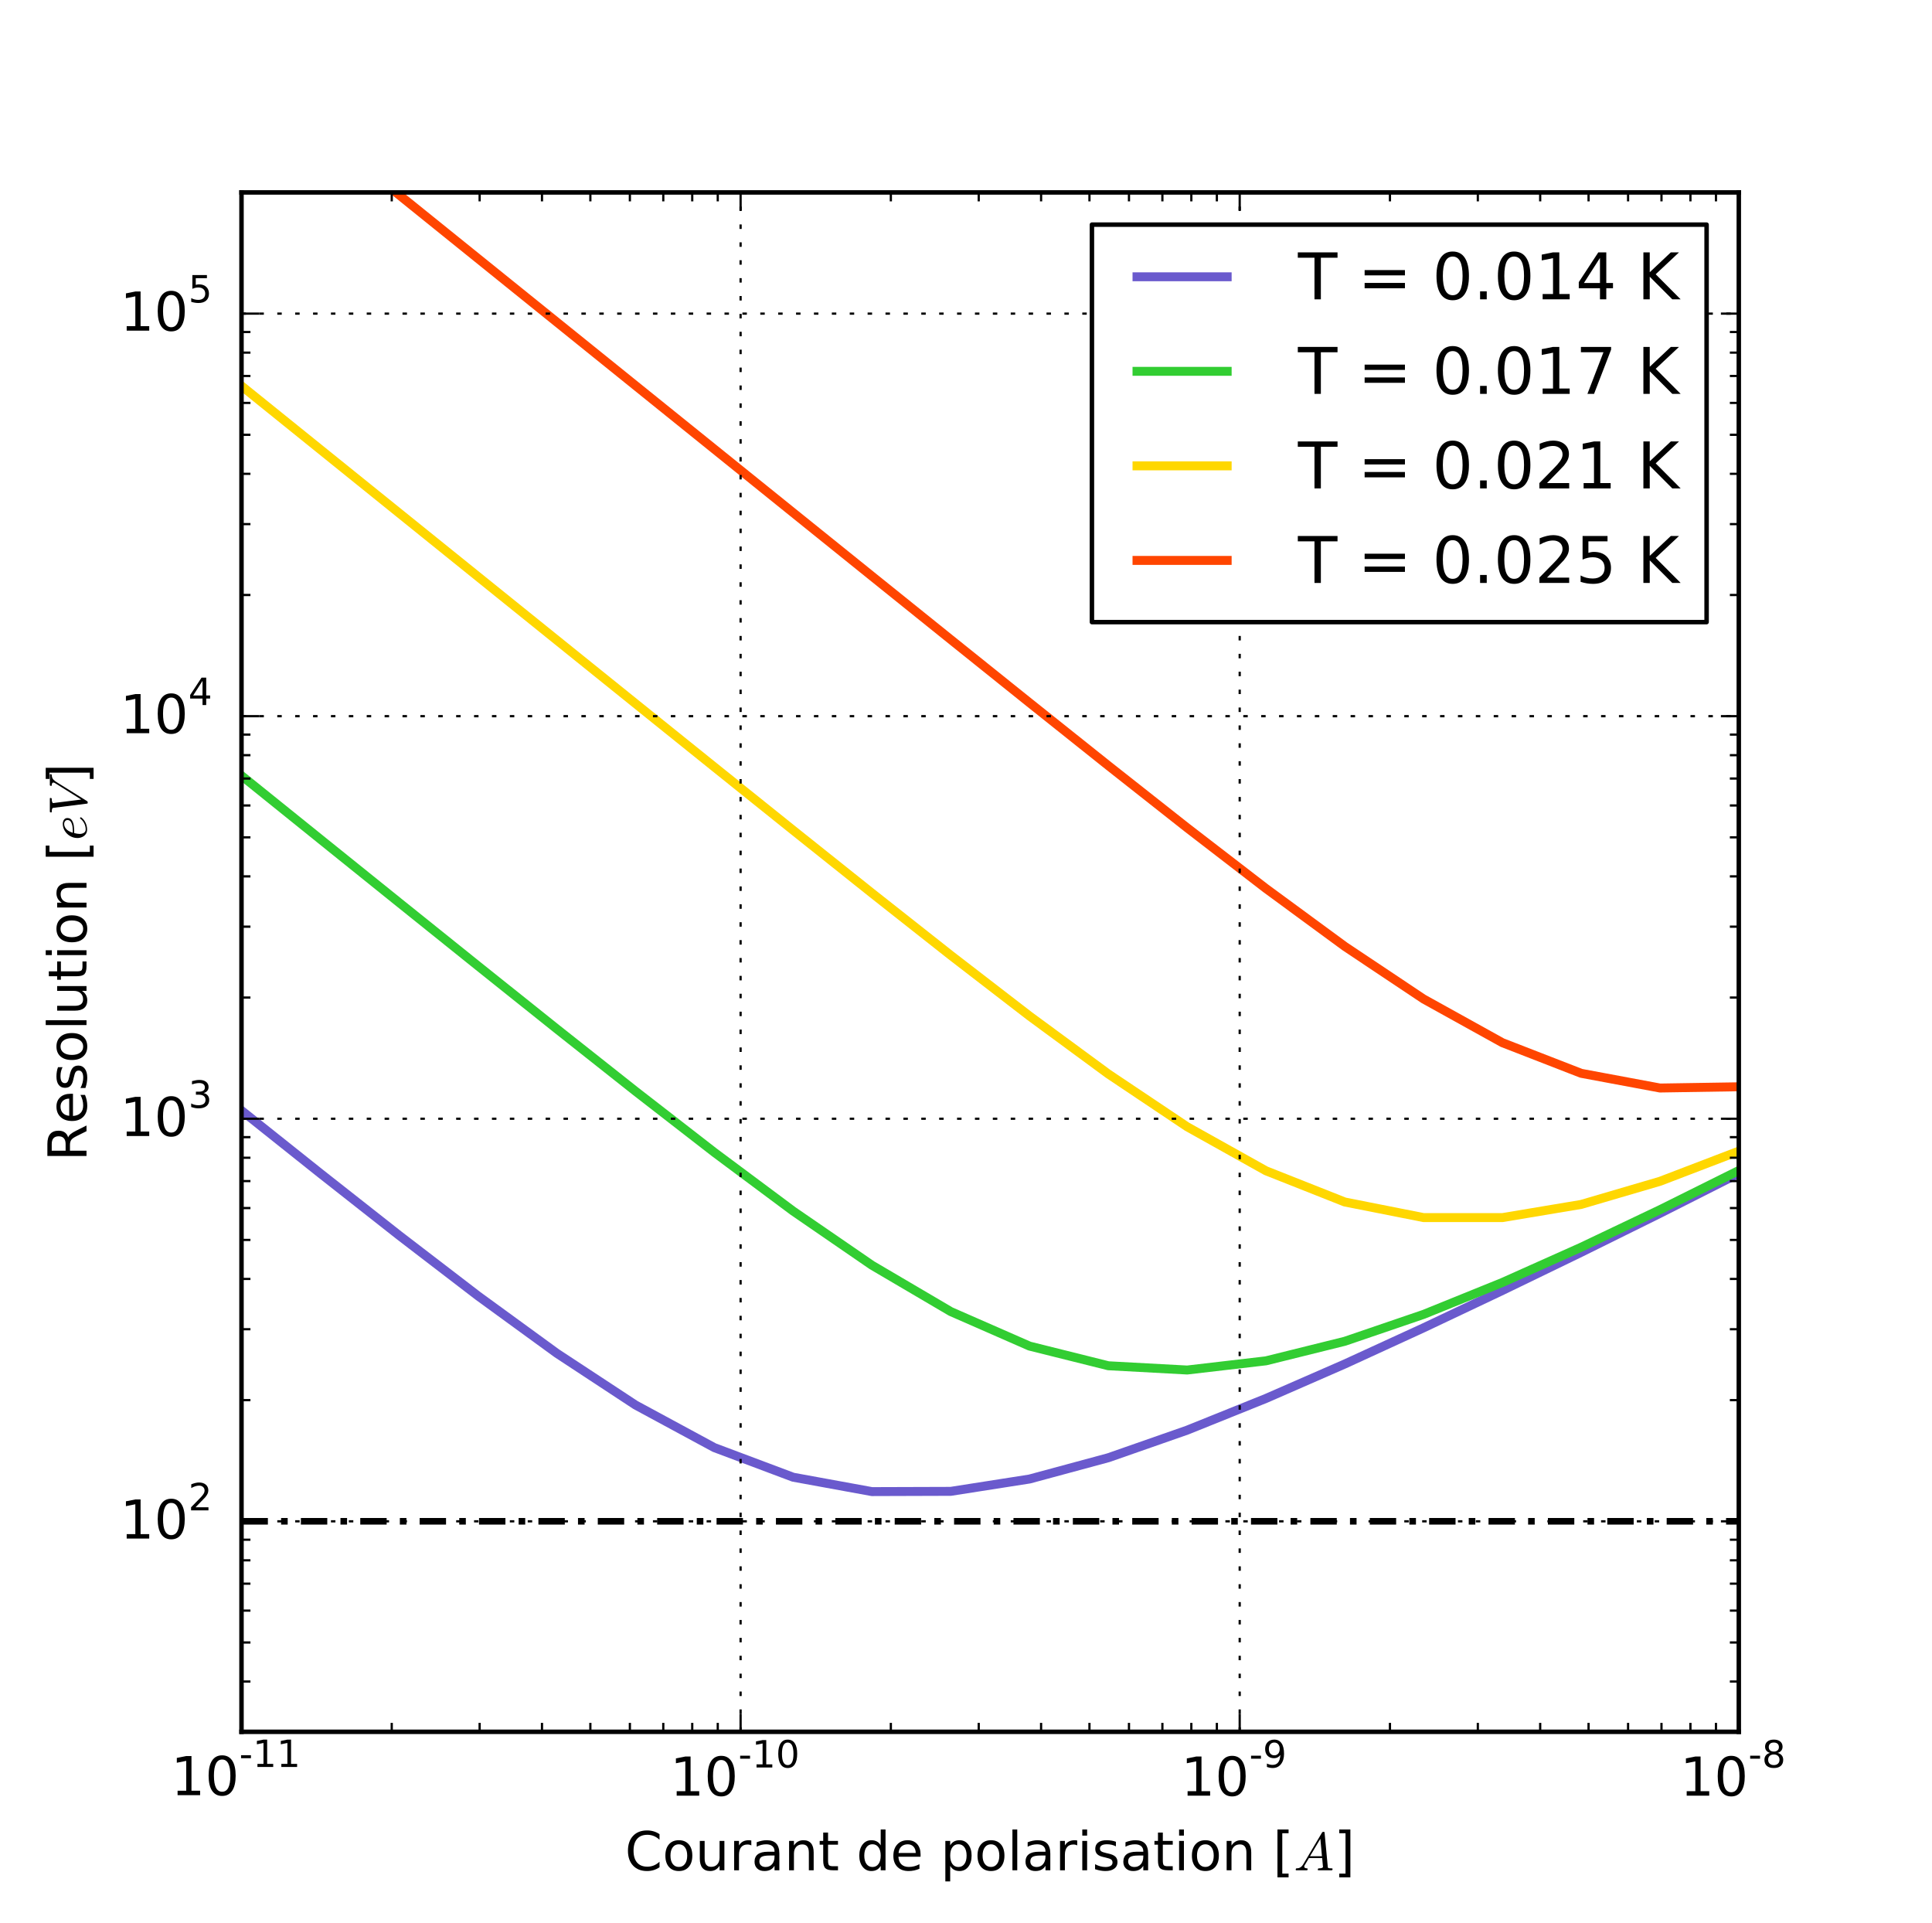 <?xml version="1.0" encoding="UTF-8" standalone="no"?>
<!-- Created with matplotlib (http://matplotlib.org/) -->

<svg
   xmlns:dc="http://purl.org/dc/elements/1.1/"
   xmlns:cc="http://creativecommons.org/ns#"
   xmlns:rdf="http://www.w3.org/1999/02/22-rdf-syntax-ns#"
   xmlns:svg="http://www.w3.org/2000/svg"
   xmlns="http://www.w3.org/2000/svg"
   xmlns:xlink="http://www.w3.org/1999/xlink"
   xmlns:sodipodi="http://sodipodi.sourceforge.net/DTD/sodipodi-0.dtd"
   xmlns:inkscape="http://www.inkscape.org/namespaces/inkscape"
   height="430pt"
   version="1.1"
   viewBox="0 0 432 430"
   width="432pt"
   id="svg5630"
   sodipodi:docname="res_i.svg"
   inkscape:version="0.92.1 r15371">
  <sodipodi:namedview
     pagecolor="#ffffff"
     bordercolor="#666666"
     borderopacity="1"
     objecttolerance="10"
     gridtolerance="10"
     guidetolerance="10"
     inkscape:pageopacity="0"
     inkscape:pageshadow="2"
     inkscape:window-width="798"
     inkscape:window-height="828"
     id="namedview5632"
     showgrid="false"
     inkscape:zoom="0.58430233"
     inkscape:cx="143.04862"
     inkscape:cy="254.70298"
     inkscape:window-x="-7"
     inkscape:window-y="0"
     inkscape:window-maximized="0"
     inkscape:current-layer="svg5630" />
  <defs
     id="defs4487">
    <style
       type="text/css"
       id="style4485">
*{stroke-linecap:butt;stroke-linejoin:round;}
  </style>
    <clipPath
       id="p5c58de3997-7">
      <rect
         height="344.16"
         width="334.8"
         x="54"
         y="43.02"
         id="rect6460" />
    </clipPath>
  </defs>
  <g
     id="figure_1">
    <g
       id="patch_1">
      <path
         d=" M0 430.2 L432 430.2 L432 0 L0 0 z "
         style="fill:#ffffff;"
         id="path4489" />
    </g>
    <g
       id="axes_1">
      <g
         id="patch_2">
        <path
           d=" M54 387.18 L388.8 387.18 L388.8 43.02 L54 43.02 z "
           style="fill:#ffffff;"
           id="path4492" />
      </g>
      <g
         id="line2d_1">
        <path
           clip-path="url(#p5c58de3997)"
           d=" M54 248.284 L71.621 262.326 L89.242 276.193 L106.863 289.708 L124.484 302.539 L142.105 314.122 L159.726 323.646 L177.347 330.261 L194.968 333.479 L212.589 333.423 L230.211 330.665 L247.832 325.902 L265.453 319.742 L283.074 312.65 L300.695 304.951 L318.316 296.863 L335.937 288.516 L353.558 279.976 L371.179 271.259 L388.8 262.348"
           style="fill:none;stroke:#6a5acd;stroke-linecap:square;stroke-width:2.0;"
           id="path4495" />
      </g>
      <g
         id="line2d_2">
        <path
           clip-path="url(#p5c58de3997)"
           d=" M54 173.415 L71.621 187.611 L89.242 201.792 L106.863 215.939 L124.484 230.021 L142.105 243.965 L159.726 257.634 L177.347 270.76 L194.968 282.869 L212.589 293.227 L230.211 300.947 L247.832 305.344 L265.453 306.296 L283.074 304.242 L300.695 299.873 L318.316 293.858 L335.937 286.724 L353.558 278.845 L371.179 270.457 L388.8 261.694"
           style="fill:none;stroke:#32cd32;stroke-linecap:square;stroke-width:2.0;"
           id="path4498" />
      </g>
      <g
         id="line2d_3">
        <path
           clip-path="url(#p5c58de3997)"
           d=" M54 86.28 L71.621 100.49 L89.242 114.699 L106.863 128.906 L124.484 143.108 L142.105 157.302 L159.726 171.477 L177.347 185.615 L194.968 199.674 L212.589 213.575 L230.211 227.157 L247.832 240.114 L265.453 251.913 L283.074 261.755 L300.695 268.73 L318.316 272.219 L335.937 272.221 L353.558 269.274 L371.179 264.104 L388.8 257.361"
           style="fill:none;stroke:#ffd700;stroke-linecap:square;stroke-width:2.0;"
           id="path4501" />
      </g>
      <g
         id="line2d_4">
        <path
           clip-path="url(#p5c58de3997)"
           d=" M54 15.157 L71.621 29.368 L89.242 43.579 L106.863 57.789 L124.484 71.999 L142.105 86.208 L159.726 100.415 L177.347 114.617 L194.968 128.811 L212.589 142.985 L230.211 157.122 L247.832 171.179 L265.453 185.076 L283.074 198.648 L300.695 211.585 L318.316 223.346 L335.937 233.115 L353.558 239.962 L371.179 243.249 L388.8 242.971"
           style="fill:none;stroke:#ff4500;stroke-linecap:square;stroke-width:2.0;"
           id="path4504" />
      </g>
      <g
         id="patch_3">
        <path
           d=" M54 43.02 L388.8 43.02"
           style="fill:none;stroke:#000000;stroke-linecap:square;stroke-linejoin:miter;"
           id="path4507" />
      </g>
      <g
         id="patch_4">
        <path
           d=" M388.8 387.18 L388.8 43.02"
           style="fill:none;stroke:#000000;stroke-linecap:square;stroke-linejoin:miter;"
           id="path4510" />
      </g>
      <g
         id="patch_5">
        <path
           d=" M54 387.18 L388.8 387.18"
           style="fill:none;stroke:#000000;stroke-linecap:square;stroke-linejoin:miter;"
           id="path4513" />
      </g>
      <g
         id="patch_6">
        <path
           d=" M54 387.18 L54 43.02"
           style="fill:none;stroke:#000000;stroke-linecap:square;stroke-linejoin:miter;"
           id="path4516" />
      </g>
      <g
         id="matplotlib.axis_1">
        <g
           id="xtick_1">
          <g
             id="line2d_5">
            <path
               clip-path="url(#p5c58de3997)"
               d=" M54 387.18 L54 43.02"
               style="fill:none;stroke:#000000;stroke-dasharray:1,3;stroke-dashoffset:0.0;stroke-width:0.5;"
               id="path4519" />
          </g>
          <g
             id="line2d_6">
            <defs
               id="defs4523">
              <path
                 d=" M0 0 L0 -4"
                 id="m93b0483c22"
                 style="stroke:#000000;stroke-width:0.5;" />
            </defs>
            <g
               id="g4527">
              <use
                 style="stroke:#000000;stroke-width:0.5;"
                 x="54.0"
                 xlink:href="#m93b0483c22"
                 y="387.18"
                 id="use4525" />
            </g>
          </g>
          <g
             id="line2d_7">
            <defs
               id="defs4531">
              <path
                 d=" M0 0 L0 4"
                 id="m741efc42ff"
                 style="stroke:#000000;stroke-width:0.5;" />
            </defs>
            <g
               id="g4535">
              <use
                 style="stroke:#000000;stroke-width:0.5;"
                 x="54.0"
                 xlink:href="#m741efc42ff"
                 y="43.02"
                 id="use4533" />
            </g>
          </g>
          <g
             id="text_1">
            <!-- $\mathdefault{10^{-11}}$ -->
            <defs
               id="defs4541">
              <path
                 d=" M31.781 66.406 Q24.172 66.406 20.328 58.906 Q16.5 51.422 16.5 36.375 Q16.5 21.391 20.328 13.891 Q24.172 6.391 31.781 6.391 Q39.453 6.391 43.281 13.891 Q47.125 21.391 47.125 36.375 Q47.125 51.422 43.281 58.906 Q39.453 66.406 31.781 66.406 M31.781 74.219 Q44.047 74.219 50.516 64.516 Q56.984 54.828 56.984 36.375 Q56.984 17.969 50.516 8.266 Q44.047 -1.422 31.781 -1.422 Q19.531 -1.422 13.062 8.266 Q6.594 17.969 6.594 36.375 Q6.594 54.828 13.062 64.516 Q19.531 74.219 31.781 74.219"
                 id="BitstreamVeraSans-Roman-30" />
              <path
                 d=" M12.406 8.297 L28.516 8.297 L28.516 63.922 L10.984 60.406 L10.984 69.391 L28.422 72.906 L38.281 72.906 L38.281 8.297 L54.391 8.297 L54.391 0 L12.406 0 z "
                 id="BitstreamVeraSans-Roman-31" />
              <path
                 d=" M4.891 31.391 L31.203 31.391 L31.203 23.391 L4.891 23.391 z "
                 id="BitstreamVeraSans-Roman-2d" />
            </defs>
            <g
               transform="translate(38.22 401.404)scale(0.12 -0.12)"
               id="g4553">
              <use
                 transform="translate(0.0 0.466)"
                 xlink:href="#BitstreamVeraSans-Roman-31"
                 id="use4543" />
              <use
                 transform="translate(63.623 0.466)"
                 xlink:href="#BitstreamVeraSans-Roman-30"
                 id="use4545" />
              <use
                 transform="translate(127.246 52.966)scale(0.7)"
                 xlink:href="#BitstreamVeraSans-Roman-2d"
                 id="use4547" />
              <use
                 transform="translate(152.505 52.966)scale(0.7)"
                 xlink:href="#BitstreamVeraSans-Roman-31"
                 id="use4549" />
              <use
                 transform="translate(197.041 52.966)scale(0.7)"
                 xlink:href="#BitstreamVeraSans-Roman-31"
                 id="use4551" />
            </g>
          </g>
        </g>
        <g
           id="xtick_2">
          <g
             id="line2d_8">
            <path
               clip-path="url(#p5c58de3997)"
               d=" M165.6 387.18 L165.6 43.02"
               style="fill:none;stroke:#000000;stroke-dasharray:1,3;stroke-dashoffset:0.0;stroke-width:0.5;"
               id="path4557" />
          </g>
          <g
             id="line2d_9">
            <g
               id="g4562">
              <use
                 style="stroke:#000000;stroke-width:0.5;"
                 x="165.6"
                 xlink:href="#m93b0483c22"
                 y="387.18"
                 id="use4560" />
            </g>
          </g>
          <g
             id="line2d_10">
            <g
               id="g4567">
              <use
                 style="stroke:#000000;stroke-width:0.5;"
                 x="165.6"
                 xlink:href="#m741efc42ff"
                 y="43.02"
                 id="use4565" />
            </g>
          </g>
          <g
             id="text_2">
            <!-- $\mathdefault{10^{-10}}$ -->
            <g
               transform="translate(149.82 401.524)scale(0.12 -0.12)"
               id="g4580">
              <use
                 transform="translate(0.0 0.547)"
                 xlink:href="#BitstreamVeraSans-Roman-31"
                 id="use4570" />
              <use
                 transform="translate(63.623 0.547)"
                 xlink:href="#BitstreamVeraSans-Roman-30"
                 id="use4572" />
              <use
                 transform="translate(127.246 53.047)scale(0.7)"
                 xlink:href="#BitstreamVeraSans-Roman-2d"
                 id="use4574" />
              <use
                 transform="translate(152.505 53.047)scale(0.7)"
                 xlink:href="#BitstreamVeraSans-Roman-31"
                 id="use4576" />
              <use
                 transform="translate(197.041 53.047)scale(0.7)"
                 xlink:href="#BitstreamVeraSans-Roman-30"
                 id="use4578" />
            </g>
          </g>
        </g>
        <g
           id="xtick_3">
          <g
             id="line2d_11">
            <path
               clip-path="url(#p5c58de3997)"
               d=" M277.2 387.18 L277.2 43.02"
               style="fill:none;stroke:#000000;stroke-dasharray:1,3;stroke-dashoffset:0.0;stroke-width:0.5;"
               id="path4584" />
          </g>
          <g
             id="line2d_12">
            <g
               id="g4589">
              <use
                 style="stroke:#000000;stroke-width:0.5;"
                 x="277.2"
                 xlink:href="#m93b0483c22"
                 y="387.18"
                 id="use4587" />
            </g>
          </g>
          <g
             id="line2d_13">
            <g
               id="g4594">
              <use
                 style="stroke:#000000;stroke-width:0.5;"
                 x="277.2"
                 xlink:href="#m741efc42ff"
                 y="43.02"
                 id="use4592" />
            </g>
          </g>
          <g
             id="text_3">
            <!-- $\mathdefault{10^{-9}}$ -->
            <defs
               id="defs4598">
              <path
                 d=" M10.984 1.516 L10.984 10.5 Q14.703 8.734 18.5 7.812 Q22.312 6.891 25.984 6.891 Q35.75 6.891 40.891 13.453 Q46.047 20.016 46.781 33.406 Q43.953 29.203 39.594 26.953 Q35.25 24.703 29.984 24.703 Q19.047 24.703 12.672 31.312 Q6.297 37.938 6.297 49.422 Q6.297 60.641 12.938 67.422 Q19.578 74.219 30.609 74.219 Q43.266 74.219 49.922 64.516 Q56.594 54.828 56.594 36.375 Q56.594 19.141 48.406 8.859 Q40.234 -1.422 26.422 -1.422 Q22.703 -1.422 18.891 -0.688 Q15.094 0.047 10.984 1.516 M30.609 32.422 Q37.25 32.422 41.125 36.953 Q45.016 41.5 45.016 49.422 Q45.016 57.281 41.125 61.844 Q37.25 66.406 30.609 66.406 Q23.969 66.406 20.094 61.844 Q16.219 57.281 16.219 49.422 Q16.219 41.5 20.094 36.953 Q23.969 32.422 30.609 32.422"
                 id="BitstreamVeraSans-Roman-39" />
            </defs>
            <g
               transform="translate(264.06 401.524)scale(0.12 -0.12)"
               id="g4608">
              <use
                 transform="translate(0.0 0.547)"
                 xlink:href="#BitstreamVeraSans-Roman-31"
                 id="use4600" />
              <use
                 transform="translate(63.623 0.547)"
                 xlink:href="#BitstreamVeraSans-Roman-30"
                 id="use4602" />
              <use
                 transform="translate(127.246 53.047)scale(0.7)"
                 xlink:href="#BitstreamVeraSans-Roman-2d"
                 id="use4604" />
              <use
                 transform="translate(152.505 53.047)scale(0.7)"
                 xlink:href="#BitstreamVeraSans-Roman-39"
                 id="use4606" />
            </g>
          </g>
        </g>
        <g
           id="xtick_4">
          <g
             id="line2d_14">
            <path
               clip-path="url(#p5c58de3997)"
               d=" M388.8 387.18 L388.8 43.02"
               style="fill:none;stroke:#000000;stroke-dasharray:1,3;stroke-dashoffset:0.0;stroke-width:0.5;"
               id="path4612" />
          </g>
          <g
             id="line2d_15">
            <g
               id="g4617">
              <use
                 style="stroke:#000000;stroke-width:0.5;"
                 x="388.8"
                 xlink:href="#m93b0483c22"
                 y="387.18"
                 id="use4615" />
            </g>
          </g>
          <g
             id="line2d_16">
            <g
               id="g4622">
              <use
                 style="stroke:#000000;stroke-width:0.5;"
                 x="388.8"
                 xlink:href="#m741efc42ff"
                 y="43.02"
                 id="use4620" />
            </g>
          </g>
          <g
             id="text_4">
            <!-- $\mathdefault{10^{-8}}$ -->
            <defs
               id="defs4626">
              <path
                 d=" M31.781 34.625 Q24.75 34.625 20.719 30.859 Q16.703 27.094 16.703 20.516 Q16.703 13.922 20.719 10.156 Q24.75 6.391 31.781 6.391 Q38.812 6.391 42.859 10.172 Q46.922 13.969 46.922 20.516 Q46.922 27.094 42.891 30.859 Q38.875 34.625 31.781 34.625 M21.922 38.812 Q15.578 40.375 12.031 44.719 Q8.5 49.078 8.5 55.328 Q8.5 64.062 14.719 69.141 Q20.953 74.219 31.781 74.219 Q42.672 74.219 48.875 69.141 Q55.078 64.062 55.078 55.328 Q55.078 49.078 51.531 44.719 Q48 40.375 41.703 38.812 Q48.828 37.156 52.797 32.312 Q56.781 27.484 56.781 20.516 Q56.781 9.906 50.312 4.234 Q43.844 -1.422 31.781 -1.422 Q19.734 -1.422 13.25 4.234 Q6.781 9.906 6.781 20.516 Q6.781 27.484 10.781 32.312 Q14.797 37.156 21.922 38.812 M18.312 54.391 Q18.312 48.734 21.844 45.562 Q25.391 42.391 31.781 42.391 Q38.141 42.391 41.719 45.562 Q45.312 48.734 45.312 54.391 Q45.312 60.062 41.719 63.234 Q38.141 66.406 31.781 66.406 Q25.391 66.406 21.844 63.234 Q18.312 60.062 18.312 54.391"
                 id="BitstreamVeraSans-Roman-38" />
            </defs>
            <g
               transform="translate(375.66 401.524)scale(0.12 -0.12)"
               id="g4636">
              <use
                 transform="translate(0.0 0.547)"
                 xlink:href="#BitstreamVeraSans-Roman-31"
                 id="use4628" />
              <use
                 transform="translate(63.623 0.547)"
                 xlink:href="#BitstreamVeraSans-Roman-30"
                 id="use4630" />
              <use
                 transform="translate(127.246 53.047)scale(0.7)"
                 xlink:href="#BitstreamVeraSans-Roman-2d"
                 id="use4632" />
              <use
                 transform="translate(152.505 53.047)scale(0.7)"
                 xlink:href="#BitstreamVeraSans-Roman-38"
                 id="use4634" />
            </g>
          </g>
        </g>
        <g
           id="xtick_5">
          <g
             id="line2d_17">
            <defs
               id="defs4641">
              <path
                 d=" M0 0 L0 -2"
                 id="m177f7580d0"
                 style="stroke:#000000;stroke-width:0.5;" />
            </defs>
            <g
               id="g4645">
              <use
                 style="stroke:#000000;stroke-width:0.5;"
                 x="87.595"
                 xlink:href="#m177f7580d0"
                 y="387.18"
                 id="use4643" />
            </g>
          </g>
          <g
             id="line2d_18">
            <defs
               id="defs4649">
              <path
                 d=" M0 0 L0 2"
                 id="m5284c7e2a0"
                 style="stroke:#000000;stroke-width:0.5;" />
            </defs>
            <g
               id="g4653">
              <use
                 style="stroke:#000000;stroke-width:0.5;"
                 x="87.595"
                 xlink:href="#m5284c7e2a0"
                 y="43.02"
                 id="use4651" />
            </g>
          </g>
        </g>
        <g
           id="xtick_6">
          <g
             id="line2d_19">
            <g
               id="g4659">
              <use
                 style="stroke:#000000;stroke-width:0.5;"
                 x="107.247"
                 xlink:href="#m177f7580d0"
                 y="387.18"
                 id="use4657" />
            </g>
          </g>
          <g
             id="line2d_20">
            <g
               id="g4664">
              <use
                 style="stroke:#000000;stroke-width:0.5;"
                 x="107.247"
                 xlink:href="#m5284c7e2a0"
                 y="43.02"
                 id="use4662" />
            </g>
          </g>
        </g>
        <g
           id="xtick_7">
          <g
             id="line2d_21">
            <g
               id="g4670">
              <use
                 style="stroke:#000000;stroke-width:0.5;"
                 x="121.19"
                 xlink:href="#m177f7580d0"
                 y="387.18"
                 id="use4668" />
            </g>
          </g>
          <g
             id="line2d_22">
            <g
               id="g4675">
              <use
                 style="stroke:#000000;stroke-width:0.5;"
                 x="121.19"
                 xlink:href="#m5284c7e2a0"
                 y="43.02"
                 id="use4673" />
            </g>
          </g>
        </g>
        <g
           id="xtick_8">
          <g
             id="line2d_23">
            <g
               id="g4681">
              <use
                 style="stroke:#000000;stroke-width:0.5;"
                 x="132.005"
                 xlink:href="#m177f7580d0"
                 y="387.18"
                 id="use4679" />
            </g>
          </g>
          <g
             id="line2d_24">
            <g
               id="g4686">
              <use
                 style="stroke:#000000;stroke-width:0.5;"
                 x="132.005"
                 xlink:href="#m5284c7e2a0"
                 y="43.02"
                 id="use4684" />
            </g>
          </g>
        </g>
        <g
           id="xtick_9">
          <g
             id="line2d_25">
            <g
               id="g4692">
              <use
                 style="stroke:#000000;stroke-width:0.5;"
                 x="140.842"
                 xlink:href="#m177f7580d0"
                 y="387.18"
                 id="use4690" />
            </g>
          </g>
          <g
             id="line2d_26">
            <g
               id="g4697">
              <use
                 style="stroke:#000000;stroke-width:0.5;"
                 x="140.842"
                 xlink:href="#m5284c7e2a0"
                 y="43.02"
                 id="use4695" />
            </g>
          </g>
        </g>
        <g
           id="xtick_10">
          <g
             id="line2d_27">
            <g
               id="g4703">
              <use
                 style="stroke:#000000;stroke-width:0.5;"
                 x="148.313"
                 xlink:href="#m177f7580d0"
                 y="387.18"
                 id="use4701" />
            </g>
          </g>
          <g
             id="line2d_28">
            <g
               id="g4708">
              <use
                 style="stroke:#000000;stroke-width:0.5;"
                 x="148.313"
                 xlink:href="#m5284c7e2a0"
                 y="43.02"
                 id="use4706" />
            </g>
          </g>
        </g>
        <g
           id="xtick_11">
          <g
             id="line2d_29">
            <g
               id="g4714">
              <use
                 style="stroke:#000000;stroke-width:0.5;"
                 x="154.785"
                 xlink:href="#m177f7580d0"
                 y="387.18"
                 id="use4712" />
            </g>
          </g>
          <g
             id="line2d_30">
            <g
               id="g4719">
              <use
                 style="stroke:#000000;stroke-width:0.5;"
                 x="154.785"
                 xlink:href="#m5284c7e2a0"
                 y="43.02"
                 id="use4717" />
            </g>
          </g>
        </g>
        <g
           id="xtick_12">
          <g
             id="line2d_31">
            <g
               id="g4725">
              <use
                 style="stroke:#000000;stroke-width:0.5;"
                 x="160.493"
                 xlink:href="#m177f7580d0"
                 y="387.18"
                 id="use4723" />
            </g>
          </g>
          <g
             id="line2d_32">
            <g
               id="g4730">
              <use
                 style="stroke:#000000;stroke-width:0.5;"
                 x="160.493"
                 xlink:href="#m5284c7e2a0"
                 y="43.02"
                 id="use4728" />
            </g>
          </g>
        </g>
        <g
           id="xtick_13">
          <g
             id="line2d_33">
            <g
               id="g4736">
              <use
                 style="stroke:#000000;stroke-width:0.5;"
                 x="199.195"
                 xlink:href="#m177f7580d0"
                 y="387.18"
                 id="use4734" />
            </g>
          </g>
          <g
             id="line2d_34">
            <g
               id="g4741">
              <use
                 style="stroke:#000000;stroke-width:0.5;"
                 x="199.195"
                 xlink:href="#m5284c7e2a0"
                 y="43.02"
                 id="use4739" />
            </g>
          </g>
        </g>
        <g
           id="xtick_14">
          <g
             id="line2d_35">
            <g
               id="g4747">
              <use
                 style="stroke:#000000;stroke-width:0.5;"
                 x="218.847"
                 xlink:href="#m177f7580d0"
                 y="387.18"
                 id="use4745" />
            </g>
          </g>
          <g
             id="line2d_36">
            <g
               id="g4752">
              <use
                 style="stroke:#000000;stroke-width:0.5;"
                 x="218.847"
                 xlink:href="#m5284c7e2a0"
                 y="43.02"
                 id="use4750" />
            </g>
          </g>
        </g>
        <g
           id="xtick_15">
          <g
             id="line2d_37">
            <g
               id="g4758">
              <use
                 style="stroke:#000000;stroke-width:0.5;"
                 x="232.79"
                 xlink:href="#m177f7580d0"
                 y="387.18"
                 id="use4756" />
            </g>
          </g>
          <g
             id="line2d_38">
            <g
               id="g4763">
              <use
                 style="stroke:#000000;stroke-width:0.5;"
                 x="232.79"
                 xlink:href="#m5284c7e2a0"
                 y="43.02"
                 id="use4761" />
            </g>
          </g>
        </g>
        <g
           id="xtick_16">
          <g
             id="line2d_39">
            <g
               id="g4769">
              <use
                 style="stroke:#000000;stroke-width:0.5;"
                 x="243.605"
                 xlink:href="#m177f7580d0"
                 y="387.18"
                 id="use4767" />
            </g>
          </g>
          <g
             id="line2d_40">
            <g
               id="g4774">
              <use
                 style="stroke:#000000;stroke-width:0.5;"
                 x="243.605"
                 xlink:href="#m5284c7e2a0"
                 y="43.02"
                 id="use4772" />
            </g>
          </g>
        </g>
        <g
           id="xtick_17">
          <g
             id="line2d_41">
            <g
               id="g4780">
              <use
                 style="stroke:#000000;stroke-width:0.5;"
                 x="252.442"
                 xlink:href="#m177f7580d0"
                 y="387.18"
                 id="use4778" />
            </g>
          </g>
          <g
             id="line2d_42">
            <g
               id="g4785">
              <use
                 style="stroke:#000000;stroke-width:0.5;"
                 x="252.442"
                 xlink:href="#m5284c7e2a0"
                 y="43.02"
                 id="use4783" />
            </g>
          </g>
        </g>
        <g
           id="xtick_18">
          <g
             id="line2d_43">
            <g
               id="g4791">
              <use
                 style="stroke:#000000;stroke-width:0.5;"
                 x="259.913"
                 xlink:href="#m177f7580d0"
                 y="387.18"
                 id="use4789" />
            </g>
          </g>
          <g
             id="line2d_44">
            <g
               id="g4796">
              <use
                 style="stroke:#000000;stroke-width:0.5;"
                 x="259.913"
                 xlink:href="#m5284c7e2a0"
                 y="43.02"
                 id="use4794" />
            </g>
          </g>
        </g>
        <g
           id="xtick_19">
          <g
             id="line2d_45">
            <g
               id="g4802">
              <use
                 style="stroke:#000000;stroke-width:0.5;"
                 x="266.385"
                 xlink:href="#m177f7580d0"
                 y="387.18"
                 id="use4800" />
            </g>
          </g>
          <g
             id="line2d_46">
            <g
               id="g4807">
              <use
                 style="stroke:#000000;stroke-width:0.5;"
                 x="266.385"
                 xlink:href="#m5284c7e2a0"
                 y="43.02"
                 id="use4805" />
            </g>
          </g>
        </g>
        <g
           id="xtick_20">
          <g
             id="line2d_47">
            <g
               id="g4813">
              <use
                 style="stroke:#000000;stroke-width:0.5;"
                 x="272.093"
                 xlink:href="#m177f7580d0"
                 y="387.18"
                 id="use4811" />
            </g>
          </g>
          <g
             id="line2d_48">
            <g
               id="g4818">
              <use
                 style="stroke:#000000;stroke-width:0.5;"
                 x="272.093"
                 xlink:href="#m5284c7e2a0"
                 y="43.02"
                 id="use4816" />
            </g>
          </g>
        </g>
        <g
           id="xtick_21">
          <g
             id="line2d_49">
            <g
               id="g4824">
              <use
                 style="stroke:#000000;stroke-width:0.5;"
                 x="310.795"
                 xlink:href="#m177f7580d0"
                 y="387.18"
                 id="use4822" />
            </g>
          </g>
          <g
             id="line2d_50">
            <g
               id="g4829">
              <use
                 style="stroke:#000000;stroke-width:0.5;"
                 x="310.795"
                 xlink:href="#m5284c7e2a0"
                 y="43.02"
                 id="use4827" />
            </g>
          </g>
        </g>
        <g
           id="xtick_22">
          <g
             id="line2d_51">
            <g
               id="g4835">
              <use
                 style="stroke:#000000;stroke-width:0.5;"
                 x="330.447"
                 xlink:href="#m177f7580d0"
                 y="387.18"
                 id="use4833" />
            </g>
          </g>
          <g
             id="line2d_52">
            <g
               id="g4840">
              <use
                 style="stroke:#000000;stroke-width:0.5;"
                 x="330.447"
                 xlink:href="#m5284c7e2a0"
                 y="43.02"
                 id="use4838" />
            </g>
          </g>
        </g>
        <g
           id="xtick_23">
          <g
             id="line2d_53">
            <g
               id="g4846">
              <use
                 style="stroke:#000000;stroke-width:0.5;"
                 x="344.39"
                 xlink:href="#m177f7580d0"
                 y="387.18"
                 id="use4844" />
            </g>
          </g>
          <g
             id="line2d_54">
            <g
               id="g4851">
              <use
                 style="stroke:#000000;stroke-width:0.5;"
                 x="344.39"
                 xlink:href="#m5284c7e2a0"
                 y="43.02"
                 id="use4849" />
            </g>
          </g>
        </g>
        <g
           id="xtick_24">
          <g
             id="line2d_55">
            <g
               id="g4857">
              <use
                 style="stroke:#000000;stroke-width:0.5;"
                 x="355.205"
                 xlink:href="#m177f7580d0"
                 y="387.18"
                 id="use4855" />
            </g>
          </g>
          <g
             id="line2d_56">
            <g
               id="g4862">
              <use
                 style="stroke:#000000;stroke-width:0.5;"
                 x="355.205"
                 xlink:href="#m5284c7e2a0"
                 y="43.02"
                 id="use4860" />
            </g>
          </g>
        </g>
        <g
           id="xtick_25">
          <g
             id="line2d_57">
            <g
               id="g4868">
              <use
                 style="stroke:#000000;stroke-width:0.5;"
                 x="364.042"
                 xlink:href="#m177f7580d0"
                 y="387.18"
                 id="use4866" />
            </g>
          </g>
          <g
             id="line2d_58">
            <g
               id="g4873">
              <use
                 style="stroke:#000000;stroke-width:0.5;"
                 x="364.042"
                 xlink:href="#m5284c7e2a0"
                 y="43.02"
                 id="use4871" />
            </g>
          </g>
        </g>
        <g
           id="xtick_26">
          <g
             id="line2d_59">
            <g
               id="g4879">
              <use
                 style="stroke:#000000;stroke-width:0.5;"
                 x="371.513"
                 xlink:href="#m177f7580d0"
                 y="387.18"
                 id="use4877" />
            </g>
          </g>
          <g
             id="line2d_60">
            <g
               id="g4884">
              <use
                 style="stroke:#000000;stroke-width:0.5;"
                 x="371.513"
                 xlink:href="#m5284c7e2a0"
                 y="43.02"
                 id="use4882" />
            </g>
          </g>
        </g>
        <g
           id="xtick_27">
          <g
             id="line2d_61">
            <g
               id="g4890">
              <use
                 style="stroke:#000000;stroke-width:0.5;"
                 x="377.985"
                 xlink:href="#m177f7580d0"
                 y="387.18"
                 id="use4888" />
            </g>
          </g>
          <g
             id="line2d_62">
            <g
               id="g4895">
              <use
                 style="stroke:#000000;stroke-width:0.5;"
                 x="377.985"
                 xlink:href="#m5284c7e2a0"
                 y="43.02"
                 id="use4893" />
            </g>
          </g>
        </g>
        <g
           id="xtick_28">
          <g
             id="line2d_63">
            <g
               id="g4901">
              <use
                 style="stroke:#000000;stroke-width:0.5;"
                 x="383.693"
                 xlink:href="#m177f7580d0"
                 y="387.18"
                 id="use4899" />
            </g>
          </g>
          <g
             id="line2d_64">
            <g
               id="g4906">
              <use
                 style="stroke:#000000;stroke-width:0.5;"
                 x="383.693"
                 xlink:href="#m5284c7e2a0"
                 y="43.02"
                 id="use4904" />
            </g>
          </g>
        </g>
        <g
           id="text_5">
          <!-- Courant de polarisation [$A$] -->
          <defs
             id="defs4927">
            <path
               id="BitstreamVeraSans-Roman-20" />
            <path
               d=" M8.594 75.984 L29.297 75.984 L29.297 69 L17.578 69 L17.578 -6.203 L29.297 -6.203 L29.297 -13.188 L8.594 -13.188 z "
               id="BitstreamVeraSans-Roman-5b" />
            <path
               d=" M30.422 75.984 L30.422 -13.188 L9.719 -13.188 L9.719 -6.203 L21.391 -6.203 L21.391 69 L9.719 69 L9.719 75.984 z "
               id="BitstreamVeraSans-Roman-5d" />
            <path
               d=" M54.891 33.016 L54.891 0 L45.906 0 L45.906 32.719 Q45.906 40.484 42.875 44.328 Q39.844 48.188 33.797 48.188 Q26.516 48.188 22.312 43.547 Q18.109 38.922 18.109 30.906 L18.109 0 L9.078 0 L9.078 54.688 L18.109 54.688 L18.109 46.188 Q21.344 51.125 25.703 53.562 Q30.078 56 35.797 56 Q45.219 56 50.047 50.172 Q54.891 44.344 54.891 33.016"
               id="BitstreamVeraSans-Roman-6e" />
            <path
               d=" M34.281 27.484 Q23.391 27.484 19.188 25 Q14.984 22.516 14.984 16.5 Q14.984 11.719 18.141 8.906 Q21.297 6.109 26.703 6.109 Q34.188 6.109 38.703 11.406 Q43.219 16.703 43.219 25.484 L43.219 27.484 z  M52.203 31.203 L52.203 0 L43.219 0 L43.219 8.297 Q40.141 3.328 35.547 0.953 Q30.953 -1.422 24.312 -1.422 Q15.922 -1.422 10.953 3.297 Q6 8.016 6 15.922 Q6 25.141 12.172 29.828 Q18.359 34.516 30.609 34.516 L43.219 34.516 L43.219 35.406 Q43.219 41.609 39.141 45 Q35.062 48.391 27.688 48.391 Q23 48.391 18.547 47.266 Q14.109 46.141 10.016 43.891 L10.016 52.203 Q14.938 54.109 19.578 55.047 Q24.219 56 28.609 56 Q40.484 56 46.344 49.844 Q52.203 43.703 52.203 31.203"
               id="BitstreamVeraSans-Roman-61" />
            <path
               d=" M9.422 54.688 L18.406 54.688 L18.406 0 L9.422 0 z  M9.422 75.984 L18.406 75.984 L18.406 64.594 L9.422 64.594 z "
               id="BitstreamVeraSans-Roman-69" />
            <path
               d=" M30.609 48.391 Q23.391 48.391 19.188 42.75 Q14.984 37.109 14.984 27.297 Q14.984 17.484 19.156 11.844 Q23.344 6.203 30.609 6.203 Q37.797 6.203 41.984 11.859 Q46.188 17.531 46.188 27.297 Q46.188 37.016 41.984 42.703 Q37.797 48.391 30.609 48.391 M30.609 56 Q42.328 56 49.016 48.375 Q55.719 40.766 55.719 27.297 Q55.719 13.875 49.016 6.219 Q42.328 -1.422 30.609 -1.422 Q18.844 -1.422 12.172 6.219 Q5.516 13.875 5.516 27.297 Q5.516 40.766 12.172 48.375 Q18.844 56 30.609 56"
               id="BitstreamVeraSans-Roman-6f" />
            <path
               d=" M9.422 75.984 L18.406 75.984 L18.406 0 L9.422 0 z "
               id="BitstreamVeraSans-Roman-6c" />
            <path
               d=" M64.406 67.281 L64.406 56.891 Q59.422 61.531 53.781 63.812 Q48.141 66.109 41.797 66.109 Q29.297 66.109 22.656 58.469 Q16.016 50.828 16.016 36.375 Q16.016 21.969 22.656 14.328 Q29.297 6.688 41.797 6.688 Q48.141 6.688 53.781 8.984 Q59.422 11.281 64.406 15.922 L64.406 5.609 Q59.234 2.094 53.438 0.328 Q47.656 -1.422 41.219 -1.422 Q24.656 -1.422 15.125 8.703 Q5.609 18.844 5.609 36.375 Q5.609 53.953 15.125 64.078 Q24.656 74.219 41.219 74.219 Q47.75 74.219 53.531 72.484 Q59.328 70.75 64.406 67.281"
               id="BitstreamVeraSans-Roman-43" />
            <path
               d=" M4.5 0 Q3.516 0 3.516 1.312 Q3.906 3.516 4.781 3.516 Q8.844 3.516 11.797 5.125 Q14.75 6.734 16.891 10.109 Q17.094 10.297 17.094 10.297 L52.781 70.516 Q53.562 71.578 54.688 71.578 L56 71.578 Q56.297 71.578 56.594 71.453 Q56.891 71.344 57.109 71.062 Q57.328 70.797 57.328 70.516 L63.375 5.906 Q63.375 5.469 63.812 4.594 Q64.797 3.516 71.297 3.516 Q72.312 3.516 72.312 2.203 Q71.969 0.875 71.75 0.438 Q71.531 0 70.609 0 L45.609 0 Q44.672 0 44.672 1.312 Q45.219 3.516 46 3.516 Q53.906 3.516 54.391 6.203 L52.875 22.703 L28.219 22.703 L20.219 9.281 Q19.484 8.203 19.484 6.781 Q19.484 5.031 21.172 4.266 Q22.859 3.516 24.906 3.516 Q25.875 3.516 25.875 2.203 Q25.531 0.781 25.328 0.391 Q25.141 0 24.219 0 z  M30.172 26.219 L52.484 26.219 L49.516 58.594 z "
               id="Cmmi10-41" />
            <path
               d=" M56.203 29.594 L56.203 25.203 L14.891 25.203 Q15.484 15.922 20.484 11.062 Q25.484 6.203 34.422 6.203 Q39.594 6.203 44.453 7.469 Q49.312 8.734 54.109 11.281 L54.109 2.781 Q49.266 0.734 44.188 -0.344 Q39.109 -1.422 33.891 -1.422 Q20.797 -1.422 13.156 6.188 Q5.516 13.812 5.516 26.812 Q5.516 40.234 12.766 48.109 Q20.016 56 32.328 56 Q43.359 56 49.781 48.891 Q56.203 41.797 56.203 29.594 M47.219 32.234 Q47.125 39.594 43.094 43.984 Q39.062 48.391 32.422 48.391 Q24.906 48.391 20.391 44.141 Q15.875 39.891 15.188 32.172 z "
               id="BitstreamVeraSans-Roman-65" />
            <path
               d=" M45.406 46.391 L45.406 75.984 L54.391 75.984 L54.391 0 L45.406 0 L45.406 8.203 Q42.578 3.328 38.25 0.953 Q33.938 -1.422 27.875 -1.422 Q17.969 -1.422 11.734 6.484 Q5.516 14.406 5.516 27.297 Q5.516 40.188 11.734 48.094 Q17.969 56 27.875 56 Q33.938 56 38.25 53.625 Q42.578 51.266 45.406 46.391 M14.797 27.297 Q14.797 17.391 18.875 11.75 Q22.953 6.109 30.078 6.109 Q37.203 6.109 41.297 11.75 Q45.406 17.391 45.406 27.297 Q45.406 37.203 41.297 42.844 Q37.203 48.484 30.078 48.484 Q22.953 48.484 18.875 42.844 Q14.797 37.203 14.797 27.297"
               id="BitstreamVeraSans-Roman-64" />
            <path
               d=" M18.312 70.219 L18.312 54.688 L36.812 54.688 L36.812 47.703 L18.312 47.703 L18.312 18.016 Q18.312 11.328 20.141 9.422 Q21.969 7.516 27.594 7.516 L36.812 7.516 L36.812 0 L27.594 0 Q17.188 0 13.234 3.875 Q9.281 7.766 9.281 18.016 L9.281 47.703 L2.688 47.703 L2.688 54.688 L9.281 54.688 L9.281 70.219 z "
               id="BitstreamVeraSans-Roman-74" />
            <path
               d=" M8.5 21.578 L8.5 54.688 L17.484 54.688 L17.484 21.922 Q17.484 14.156 20.5 10.266 Q23.531 6.391 29.594 6.391 Q36.859 6.391 41.078 11.031 Q45.312 15.672 45.312 23.688 L45.312 54.688 L54.297 54.688 L54.297 0 L45.312 0 L45.312 8.406 Q42.047 3.422 37.719 1 Q33.406 -1.422 27.688 -1.422 Q18.266 -1.422 13.375 4.438 Q8.5 10.297 8.5 21.578"
               id="BitstreamVeraSans-Roman-75" />
            <path
               d=" M41.109 46.297 Q39.594 47.172 37.812 47.578 Q36.031 48 33.891 48 Q26.266 48 22.188 43.047 Q18.109 38.094 18.109 28.812 L18.109 0 L9.078 0 L9.078 54.688 L18.109 54.688 L18.109 46.188 Q20.953 51.172 25.484 53.578 Q30.031 56 36.531 56 Q37.453 56 38.578 55.875 Q39.703 55.766 41.062 55.516 z "
               id="BitstreamVeraSans-Roman-72" />
            <path
               d=" M44.281 53.078 L44.281 44.578 Q40.484 46.531 36.375 47.5 Q32.281 48.484 27.875 48.484 Q21.188 48.484 17.844 46.438 Q14.5 44.391 14.5 40.281 Q14.5 37.156 16.891 35.375 Q19.281 33.594 26.516 31.984 L29.594 31.297 Q39.156 29.25 43.188 25.516 Q47.219 21.781 47.219 15.094 Q47.219 7.469 41.188 3.016 Q35.156 -1.422 24.609 -1.422 Q20.219 -1.422 15.453 -0.562 Q10.688 0.297 5.422 2 L5.422 11.281 Q10.406 8.688 15.234 7.391 Q20.062 6.109 24.812 6.109 Q31.156 6.109 34.562 8.281 Q37.984 10.453 37.984 14.406 Q37.984 18.062 35.516 20.016 Q33.062 21.969 24.703 23.781 L21.578 24.516 Q13.234 26.266 9.516 29.906 Q5.812 33.547 5.812 39.891 Q5.812 47.609 11.281 51.797 Q16.75 56 26.812 56 Q31.781 56 36.172 55.266 Q40.578 54.547 44.281 53.078"
               id="BitstreamVeraSans-Roman-73" />
            <path
               d=" M18.109 8.203 L18.109 -20.797 L9.078 -20.797 L9.078 54.688 L18.109 54.688 L18.109 46.391 Q20.953 51.266 25.266 53.625 Q29.594 56 35.594 56 Q45.562 56 51.781 48.094 Q58.016 40.188 58.016 27.297 Q58.016 14.406 51.781 6.484 Q45.562 -1.422 35.594 -1.422 Q29.594 -1.422 25.266 0.953 Q20.953 3.328 18.109 8.203 M48.688 27.297 Q48.688 37.203 44.609 42.844 Q40.531 48.484 33.406 48.484 Q26.266 48.484 22.188 42.844 Q18.109 37.203 18.109 27.297 Q18.109 17.391 22.188 11.75 Q26.266 6.109 33.406 6.109 Q40.531 6.109 44.609 11.75 Q48.688 17.391 48.688 27.297"
               id="BitstreamVeraSans-Roman-70" />
          </defs>
          <g
             transform="translate(139.74 418.14)scale(0.12 -0.12)"
             id="g4983">
            <use
               transform="translate(0.0 0.016)"
               xlink:href="#BitstreamVeraSans-Roman-43"
               id="use4929" />
            <use
               transform="translate(69.824 0.016)"
               xlink:href="#BitstreamVeraSans-Roman-6f"
               id="use4931" />
            <use
               transform="translate(131.006 0.016)"
               xlink:href="#BitstreamVeraSans-Roman-75"
               id="use4933" />
            <use
               transform="translate(194.385 0.016)"
               xlink:href="#BitstreamVeraSans-Roman-72"
               id="use4935" />
            <use
               transform="translate(235.498 0.016)"
               xlink:href="#BitstreamVeraSans-Roman-61"
               id="use4937" />
            <use
               transform="translate(296.777 0.016)"
               xlink:href="#BitstreamVeraSans-Roman-6e"
               id="use4939" />
            <use
               transform="translate(360.156 0.016)"
               xlink:href="#BitstreamVeraSans-Roman-74"
               id="use4941" />
            <use
               transform="translate(399.365 0.016)"
               xlink:href="#BitstreamVeraSans-Roman-20"
               id="use4943" />
            <use
               transform="translate(431.152 0.016)"
               xlink:href="#BitstreamVeraSans-Roman-64"
               id="use4945" />
            <use
               transform="translate(494.629 0.016)"
               xlink:href="#BitstreamVeraSans-Roman-65"
               id="use4947" />
            <use
               transform="translate(556.152 0.016)"
               xlink:href="#BitstreamVeraSans-Roman-20"
               id="use4949" />
            <use
               transform="translate(587.939 0.016)"
               xlink:href="#BitstreamVeraSans-Roman-70"
               id="use4951" />
            <use
               transform="translate(651.416 0.016)"
               xlink:href="#BitstreamVeraSans-Roman-6f"
               id="use4953" />
            <use
               transform="translate(712.598 0.016)"
               xlink:href="#BitstreamVeraSans-Roman-6c"
               id="use4955" />
            <use
               transform="translate(740.381 0.016)"
               xlink:href="#BitstreamVeraSans-Roman-61"
               id="use4957" />
            <use
               transform="translate(801.66 0.016)"
               xlink:href="#BitstreamVeraSans-Roman-72"
               id="use4959" />
            <use
               transform="translate(842.773 0.016)"
               xlink:href="#BitstreamVeraSans-Roman-69"
               id="use4961" />
            <use
               transform="translate(870.557 0.016)"
               xlink:href="#BitstreamVeraSans-Roman-73"
               id="use4963" />
            <use
               transform="translate(922.656 0.016)"
               xlink:href="#BitstreamVeraSans-Roman-61"
               id="use4965" />
            <use
               transform="translate(983.936 0.016)"
               xlink:href="#BitstreamVeraSans-Roman-74"
               id="use4967" />
            <use
               transform="translate(1023.145 0.016)"
               xlink:href="#BitstreamVeraSans-Roman-69"
               id="use4969" />
            <use
               transform="translate(1050.928 0.016)"
               xlink:href="#BitstreamVeraSans-Roman-6f"
               id="use4971" />
            <use
               transform="translate(1112.109 0.016)"
               xlink:href="#BitstreamVeraSans-Roman-6e"
               id="use4973" />
            <use
               transform="translate(1175.488 0.016)"
               xlink:href="#BitstreamVeraSans-Roman-20"
               id="use4975" />
            <use
               transform="translate(1207.275 0.016)"
               xlink:href="#BitstreamVeraSans-Roman-5b"
               id="use4977" />
            <use
               transform="translate(1246.289 0.016)"
               xlink:href="#Cmmi10-41"
               id="use4979" />
            <use
               transform="translate(1321.289 0.016)"
               xlink:href="#BitstreamVeraSans-Roman-5d"
               id="use4981" />
          </g>
        </g>
      </g>
      <g
         id="matplotlib.axis_2">
        <g
           id="ytick_1">
          <g
             id="line2d_65">
            <path
               clip-path="url(#p5c58de3997)"
               d=" M54 340.12 L388.8 340.12"
               style="fill:none;stroke:#000000;stroke-dasharray:1,3;stroke-dashoffset:0.0;stroke-width:0.5;"
               id="path4987" />
          </g>
          <g
             id="line2d_66">
            <defs
               id="defs4991">
              <path
                 d=" M0 0 L4 0"
                 id="m728421d6d4"
                 style="stroke:#000000;stroke-width:0.5;" />
            </defs>
            <g
               id="g4995">
              <use
                 style="stroke:#000000;stroke-width:0.5;"
                 x="54.0"
                 xlink:href="#m728421d6d4"
                 y="340.12"
                 id="use4993" />
            </g>
          </g>
          <g
             id="line2d_67">
            <defs
               id="defs4999">
              <path
                 d=" M0 0 L-4 0"
                 id="mcb0005524f"
                 style="stroke:#000000;stroke-width:0.5;" />
            </defs>
            <g
               id="g5003">
              <use
                 style="stroke:#000000;stroke-width:0.5;"
                 x="388.8"
                 xlink:href="#mcb0005524f"
                 y="340.12"
                 id="use5001" />
            </g>
          </g>
          <g
             id="text_6">
            <!-- $\mathdefault{10^{2}}$ -->
            <defs
               id="defs5007">
              <path
                 d=" M19.188 8.297 L53.609 8.297 L53.609 0 L7.328 0 L7.328 8.297 Q12.938 14.109 22.625 23.891 Q32.328 33.688 34.812 36.531 Q39.547 41.844 41.422 45.531 Q43.312 49.219 43.312 52.781 Q43.312 58.594 39.234 62.25 Q35.156 65.922 28.609 65.922 Q23.969 65.922 18.812 64.312 Q13.672 62.703 7.812 59.422 L7.812 69.391 Q13.766 71.781 18.938 73 Q24.125 74.219 28.422 74.219 Q39.75 74.219 46.484 68.547 Q53.219 62.891 53.219 53.422 Q53.219 48.922 51.531 44.891 Q49.859 40.875 45.406 35.406 Q44.188 33.984 37.641 27.219 Q31.109 20.453 19.188 8.297"
                 id="BitstreamVeraSans-Roman-32" />
            </defs>
            <g
               transform="translate(26.84 344.044)scale(0.12 -0.12)"
               id="g5015">
              <use
                 transform="translate(0.0 0.547)"
                 xlink:href="#BitstreamVeraSans-Roman-31"
                 id="use5009" />
              <use
                 transform="translate(63.623 0.547)"
                 xlink:href="#BitstreamVeraSans-Roman-30"
                 id="use5011" />
              <use
                 transform="translate(127.246 53.047)scale(0.7)"
                 xlink:href="#BitstreamVeraSans-Roman-32"
                 id="use5013" />
            </g>
          </g>
        </g>
        <g
           id="ytick_2">
          <g
             id="line2d_68">
            <path
               clip-path="url(#p5c58de3997)"
               d=" M54 250.118 L388.8 250.118"
               style="fill:none;stroke:#000000;stroke-dasharray:1,3;stroke-dashoffset:0.0;stroke-width:0.5;"
               id="path5019" />
          </g>
          <g
             id="line2d_69">
            <g
               id="g5024">
              <use
                 style="stroke:#000000;stroke-width:0.5;"
                 x="54.0"
                 xlink:href="#m728421d6d4"
                 y="250.118"
                 id="use5022" />
            </g>
          </g>
          <g
             id="line2d_70">
            <g
               id="g5029">
              <use
                 style="stroke:#000000;stroke-width:0.5;"
                 x="388.8"
                 xlink:href="#mcb0005524f"
                 y="250.118"
                 id="use5027" />
            </g>
          </g>
          <g
             id="text_7">
            <!-- $\mathdefault{10^{3}}$ -->
            <defs
               id="defs5033">
              <path
                 d=" M40.578 39.312 Q47.656 37.797 51.625 33 Q55.609 28.219 55.609 21.188 Q55.609 10.406 48.188 4.484 Q40.766 -1.422 27.094 -1.422 Q22.516 -1.422 17.656 -0.516 Q12.797 0.391 7.625 2.203 L7.625 11.719 Q11.719 9.328 16.594 8.109 Q21.484 6.891 26.812 6.891 Q36.078 6.891 40.938 10.547 Q45.797 14.203 45.797 21.188 Q45.797 27.641 41.281 31.266 Q36.766 34.906 28.719 34.906 L20.219 34.906 L20.219 43.016 L29.109 43.016 Q36.375 43.016 40.234 45.922 Q44.094 48.828 44.094 54.297 Q44.094 59.906 40.109 62.906 Q36.141 65.922 28.719 65.922 Q24.656 65.922 20.016 65.031 Q15.375 64.156 9.812 62.312 L9.812 71.094 Q15.438 72.656 20.344 73.438 Q25.25 74.219 29.594 74.219 Q40.828 74.219 47.359 69.109 Q53.906 64.016 53.906 55.328 Q53.906 49.266 50.438 45.094 Q46.969 40.922 40.578 39.312"
                 id="BitstreamVeraSans-Roman-33" />
            </defs>
            <g
               transform="translate(26.84 254.042)scale(0.12 -0.12)"
               id="g5041">
              <use
                 transform="translate(0.0 0.547)"
                 xlink:href="#BitstreamVeraSans-Roman-31"
                 id="use5035" />
              <use
                 transform="translate(63.623 0.547)"
                 xlink:href="#BitstreamVeraSans-Roman-30"
                 id="use5037" />
              <use
                 transform="translate(127.246 53.047)scale(0.7)"
                 xlink:href="#BitstreamVeraSans-Roman-33"
                 id="use5039" />
            </g>
          </g>
        </g>
        <g
           id="ytick_3">
          <g
             id="line2d_71">
            <path
               clip-path="url(#p5c58de3997)"
               d=" M54 160.115 L388.8 160.115"
               style="fill:none;stroke:#000000;stroke-dasharray:1,3;stroke-dashoffset:0.0;stroke-width:0.5;"
               id="path5045" />
          </g>
          <g
             id="line2d_72">
            <g
               id="g5050">
              <use
                 style="stroke:#000000;stroke-width:0.5;"
                 x="54.0"
                 xlink:href="#m728421d6d4"
                 y="160.115"
                 id="use5048" />
            </g>
          </g>
          <g
             id="line2d_73">
            <g
               id="g5055">
              <use
                 style="stroke:#000000;stroke-width:0.5;"
                 x="388.8"
                 xlink:href="#mcb0005524f"
                 y="160.115"
                 id="use5053" />
            </g>
          </g>
          <g
             id="text_8">
            <!-- $\mathdefault{10^{4}}$ -->
            <defs
               id="defs5059">
              <path
                 d=" M37.797 64.312 L12.891 25.391 L37.797 25.391 z  M35.203 72.906 L47.609 72.906 L47.609 25.391 L58.016 25.391 L58.016 17.188 L47.609 17.188 L47.609 0 L37.797 0 L37.797 17.188 L4.891 17.188 L4.891 26.703 z "
                 id="BitstreamVeraSans-Roman-34" />
            </defs>
            <g
               transform="translate(26.84 163.98)scale(0.12 -0.12)"
               id="g5067">
              <use
                 transform="translate(0.0 0.466)"
                 xlink:href="#BitstreamVeraSans-Roman-31"
                 id="use5061" />
              <use
                 transform="translate(63.623 0.466)"
                 xlink:href="#BitstreamVeraSans-Roman-30"
                 id="use5063" />
              <use
                 transform="translate(127.246 52.966)scale(0.7)"
                 xlink:href="#BitstreamVeraSans-Roman-34"
                 id="use5065" />
            </g>
          </g>
        </g>
        <g
           id="ytick_4">
          <g
             id="line2d_74">
            <path
               clip-path="url(#p5c58de3997)"
               d=" M54 70.113 L388.8 70.113"
               style="fill:none;stroke:#000000;stroke-dasharray:1,3;stroke-dashoffset:0.0;stroke-width:0.5;"
               id="path5071" />
          </g>
          <g
             id="line2d_75">
            <g
               id="g5076">
              <use
                 style="stroke:#000000;stroke-width:0.5;"
                 x="54.0"
                 xlink:href="#m728421d6d4"
                 y="70.113"
                 id="use5074" />
            </g>
          </g>
          <g
             id="line2d_76">
            <g
               id="g5081">
              <use
                 style="stroke:#000000;stroke-width:0.5;"
                 x="388.8"
                 xlink:href="#mcb0005524f"
                 y="70.113"
                 id="use5079" />
            </g>
          </g>
          <g
             id="text_9">
            <!-- $\mathdefault{10^{5}}$ -->
            <defs
               id="defs5085">
              <path
                 d=" M10.797 72.906 L49.516 72.906 L49.516 64.594 L19.828 64.594 L19.828 46.734 Q21.969 47.469 24.109 47.828 Q26.266 48.188 28.422 48.188 Q40.625 48.188 47.75 41.5 Q54.891 34.812 54.891 23.391 Q54.891 11.625 47.562 5.094 Q40.234 -1.422 26.906 -1.422 Q22.312 -1.422 17.547 -0.641 Q12.797 0.141 7.719 1.703 L7.719 11.625 Q12.109 9.234 16.797 8.062 Q21.484 6.891 26.703 6.891 Q35.156 6.891 40.078 11.328 Q45.016 15.766 45.016 23.391 Q45.016 31 40.078 35.438 Q35.156 39.891 26.703 39.891 Q22.75 39.891 18.812 39.016 Q14.891 38.141 10.797 36.281 z "
                 id="BitstreamVeraSans-Roman-35" />
            </defs>
            <g
               transform="translate(26.84 73.978)scale(0.12 -0.12)"
               id="g5093">
              <use
                 transform="translate(0.0 0.466)"
                 xlink:href="#BitstreamVeraSans-Roman-31"
                 id="use5087" />
              <use
                 transform="translate(63.623 0.466)"
                 xlink:href="#BitstreamVeraSans-Roman-30"
                 id="use5089" />
              <use
                 transform="translate(127.246 52.966)scale(0.7)"
                 xlink:href="#BitstreamVeraSans-Roman-35"
                 id="use5091" />
            </g>
          </g>
        </g>
        <g
           id="ytick_5">
          <g
             id="line2d_77">
            <defs
               id="defs5098">
              <path
                 d=" M0 0 L2 0"
                 id="mf0c55a9a47"
                 style="stroke:#000000;stroke-width:0.5;" />
            </defs>
            <g
               id="g5102">
              <use
                 style="stroke:#000000;stroke-width:0.5;"
                 x="54.0"
                 xlink:href="#mf0c55a9a47"
                 y="387.18"
                 id="use5100" />
            </g>
          </g>
          <g
             id="line2d_78">
            <defs
               id="defs5106">
              <path
                 d=" M0 0 L-2 0"
                 id="ma4f294b3af"
                 style="stroke:#000000;stroke-width:0.5;" />
            </defs>
            <g
               id="g5110">
              <use
                 style="stroke:#000000;stroke-width:0.5;"
                 x="388.8"
                 xlink:href="#ma4f294b3af"
                 y="387.18"
                 id="use5108" />
            </g>
          </g>
        </g>
        <g
           id="ytick_6">
          <g
             id="line2d_79">
            <g
               id="g5116">
              <use
                 style="stroke:#000000;stroke-width:0.5;"
                 x="54.0"
                 xlink:href="#mf0c55a9a47"
                 y="375.935"
                 id="use5114" />
            </g>
          </g>
          <g
             id="line2d_80">
            <g
               id="g5121">
              <use
                 style="stroke:#000000;stroke-width:0.5;"
                 x="388.8"
                 xlink:href="#ma4f294b3af"
                 y="375.935"
                 id="use5119" />
            </g>
          </g>
        </g>
        <g
           id="ytick_7">
          <g
             id="line2d_81">
            <g
               id="g5127">
              <use
                 style="stroke:#000000;stroke-width:0.5;"
                 x="54.0"
                 xlink:href="#mf0c55a9a47"
                 y="367.213"
                 id="use5125" />
            </g>
          </g>
          <g
             id="line2d_82">
            <g
               id="g5132">
              <use
                 style="stroke:#000000;stroke-width:0.5;"
                 x="388.8"
                 xlink:href="#ma4f294b3af"
                 y="367.213"
                 id="use5130" />
            </g>
          </g>
        </g>
        <g
           id="ytick_8">
          <g
             id="line2d_83">
            <g
               id="g5138">
              <use
                 style="stroke:#000000;stroke-width:0.5;"
                 x="54.0"
                 xlink:href="#mf0c55a9a47"
                 y="360.087"
                 id="use5136" />
            </g>
          </g>
          <g
             id="line2d_84">
            <g
               id="g5143">
              <use
                 style="stroke:#000000;stroke-width:0.5;"
                 x="388.8"
                 xlink:href="#ma4f294b3af"
                 y="360.087"
                 id="use5141" />
            </g>
          </g>
        </g>
        <g
           id="ytick_9">
          <g
             id="line2d_85">
            <g
               id="g5149">
              <use
                 style="stroke:#000000;stroke-width:0.5;"
                 x="54.0"
                 xlink:href="#mf0c55a9a47"
                 y="354.061"
                 id="use5147" />
            </g>
          </g>
          <g
             id="line2d_86">
            <g
               id="g5154">
              <use
                 style="stroke:#000000;stroke-width:0.5;"
                 x="388.8"
                 xlink:href="#ma4f294b3af"
                 y="354.061"
                 id="use5152" />
            </g>
          </g>
        </g>
        <g
           id="ytick_10">
          <g
             id="line2d_87">
            <g
               id="g5160">
              <use
                 style="stroke:#000000;stroke-width:0.5;"
                 x="54.0"
                 xlink:href="#mf0c55a9a47"
                 y="348.842"
                 id="use5158" />
            </g>
          </g>
          <g
             id="line2d_88">
            <g
               id="g5165">
              <use
                 style="stroke:#000000;stroke-width:0.5;"
                 x="388.8"
                 xlink:href="#ma4f294b3af"
                 y="348.842"
                 id="use5163" />
            </g>
          </g>
        </g>
        <g
           id="ytick_11">
          <g
             id="line2d_89">
            <g
               id="g5171">
              <use
                 style="stroke:#000000;stroke-width:0.5;"
                 x="54.0"
                 xlink:href="#mf0c55a9a47"
                 y="344.238"
                 id="use5169" />
            </g>
          </g>
          <g
             id="line2d_90">
            <g
               id="g5176">
              <use
                 style="stroke:#000000;stroke-width:0.5;"
                 x="388.8"
                 xlink:href="#ma4f294b3af"
                 y="344.238"
                 id="use5174" />
            </g>
          </g>
        </g>
        <g
           id="ytick_12">
          <g
             id="line2d_91">
            <g
               id="g5182">
              <use
                 style="stroke:#000000;stroke-width:0.5;"
                 x="54.0"
                 xlink:href="#mf0c55a9a47"
                 y="313.026"
                 id="use5180" />
            </g>
          </g>
          <g
             id="line2d_92">
            <g
               id="g5187">
              <use
                 style="stroke:#000000;stroke-width:0.5;"
                 x="388.8"
                 xlink:href="#ma4f294b3af"
                 y="313.026"
                 id="use5185" />
            </g>
          </g>
        </g>
        <g
           id="ytick_13">
          <g
             id="line2d_93">
            <g
               id="g5193">
              <use
                 style="stroke:#000000;stroke-width:0.5;"
                 x="54.0"
                 xlink:href="#mf0c55a9a47"
                 y="297.178"
                 id="use5191" />
            </g>
          </g>
          <g
             id="line2d_94">
            <g
               id="g5198">
              <use
                 style="stroke:#000000;stroke-width:0.5;"
                 x="388.8"
                 xlink:href="#ma4f294b3af"
                 y="297.178"
                 id="use5196" />
            </g>
          </g>
        </g>
        <g
           id="ytick_14">
          <g
             id="line2d_95">
            <g
               id="g5204">
              <use
                 style="stroke:#000000;stroke-width:0.5;"
                 x="54.0"
                 xlink:href="#mf0c55a9a47"
                 y="285.933"
                 id="use5202" />
            </g>
          </g>
          <g
             id="line2d_96">
            <g
               id="g5209">
              <use
                 style="stroke:#000000;stroke-width:0.5;"
                 x="388.8"
                 xlink:href="#ma4f294b3af"
                 y="285.933"
                 id="use5207" />
            </g>
          </g>
        </g>
        <g
           id="ytick_15">
          <g
             id="line2d_97">
            <g
               id="g5215">
              <use
                 style="stroke:#000000;stroke-width:0.5;"
                 x="54.0"
                 xlink:href="#mf0c55a9a47"
                 y="277.211"
                 id="use5213" />
            </g>
          </g>
          <g
             id="line2d_98">
            <g
               id="g5220">
              <use
                 style="stroke:#000000;stroke-width:0.5;"
                 x="388.8"
                 xlink:href="#ma4f294b3af"
                 y="277.211"
                 id="use5218" />
            </g>
          </g>
        </g>
        <g
           id="ytick_16">
          <g
             id="line2d_99">
            <g
               id="g5226">
              <use
                 style="stroke:#000000;stroke-width:0.5;"
                 x="54.0"
                 xlink:href="#mf0c55a9a47"
                 y="270.085"
                 id="use5224" />
            </g>
          </g>
          <g
             id="line2d_100">
            <g
               id="g5231">
              <use
                 style="stroke:#000000;stroke-width:0.5;"
                 x="388.8"
                 xlink:href="#ma4f294b3af"
                 y="270.085"
                 id="use5229" />
            </g>
          </g>
        </g>
        <g
           id="ytick_17">
          <g
             id="line2d_101">
            <g
               id="g5237">
              <use
                 style="stroke:#000000;stroke-width:0.5;"
                 x="54.0"
                 xlink:href="#mf0c55a9a47"
                 y="264.059"
                 id="use5235" />
            </g>
          </g>
          <g
             id="line2d_102">
            <g
               id="g5242">
              <use
                 style="stroke:#000000;stroke-width:0.5;"
                 x="388.8"
                 xlink:href="#ma4f294b3af"
                 y="264.059"
                 id="use5240" />
            </g>
          </g>
        </g>
        <g
           id="ytick_18">
          <g
             id="line2d_103">
            <g
               id="g5248">
              <use
                 style="stroke:#000000;stroke-width:0.5;"
                 x="54.0"
                 xlink:href="#mf0c55a9a47"
                 y="258.84"
                 id="use5246" />
            </g>
          </g>
          <g
             id="line2d_104">
            <g
               id="g5253">
              <use
                 style="stroke:#000000;stroke-width:0.5;"
                 x="388.8"
                 xlink:href="#ma4f294b3af"
                 y="258.84"
                 id="use5251" />
            </g>
          </g>
        </g>
        <g
           id="ytick_19">
          <g
             id="line2d_105">
            <g
               id="g5259">
              <use
                 style="stroke:#000000;stroke-width:0.5;"
                 x="54.0"
                 xlink:href="#mf0c55a9a47"
                 y="254.236"
                 id="use5257" />
            </g>
          </g>
          <g
             id="line2d_106">
            <g
               id="g5264">
              <use
                 style="stroke:#000000;stroke-width:0.5;"
                 x="388.8"
                 xlink:href="#ma4f294b3af"
                 y="254.236"
                 id="use5262" />
            </g>
          </g>
        </g>
        <g
           id="ytick_20">
          <g
             id="line2d_107">
            <g
               id="g5270">
              <use
                 style="stroke:#000000;stroke-width:0.5;"
                 x="54.0"
                 xlink:href="#mf0c55a9a47"
                 y="223.024"
                 id="use5268" />
            </g>
          </g>
          <g
             id="line2d_108">
            <g
               id="g5275">
              <use
                 style="stroke:#000000;stroke-width:0.5;"
                 x="388.8"
                 xlink:href="#ma4f294b3af"
                 y="223.024"
                 id="use5273" />
            </g>
          </g>
        </g>
        <g
           id="ytick_21">
          <g
             id="line2d_109">
            <g
               id="g5281">
              <use
                 style="stroke:#000000;stroke-width:0.5;"
                 x="54.0"
                 xlink:href="#mf0c55a9a47"
                 y="207.176"
                 id="use5279" />
            </g>
          </g>
          <g
             id="line2d_110">
            <g
               id="g5286">
              <use
                 style="stroke:#000000;stroke-width:0.5;"
                 x="388.8"
                 xlink:href="#ma4f294b3af"
                 y="207.176"
                 id="use5284" />
            </g>
          </g>
        </g>
        <g
           id="ytick_22">
          <g
             id="line2d_111">
            <g
               id="g5292">
              <use
                 style="stroke:#000000;stroke-width:0.5;"
                 x="54.0"
                 xlink:href="#mf0c55a9a47"
                 y="195.931"
                 id="use5290" />
            </g>
          </g>
          <g
             id="line2d_112">
            <g
               id="g5297">
              <use
                 style="stroke:#000000;stroke-width:0.5;"
                 x="388.8"
                 xlink:href="#ma4f294b3af"
                 y="195.931"
                 id="use5295" />
            </g>
          </g>
        </g>
        <g
           id="ytick_23">
          <g
             id="line2d_113">
            <g
               id="g5303">
              <use
                 style="stroke:#000000;stroke-width:0.5;"
                 x="54.0"
                 xlink:href="#mf0c55a9a47"
                 y="187.209"
                 id="use5301" />
            </g>
          </g>
          <g
             id="line2d_114">
            <g
               id="g5308">
              <use
                 style="stroke:#000000;stroke-width:0.5;"
                 x="388.8"
                 xlink:href="#ma4f294b3af"
                 y="187.209"
                 id="use5306" />
            </g>
          </g>
        </g>
        <g
           id="ytick_24">
          <g
             id="line2d_115">
            <g
               id="g5314">
              <use
                 style="stroke:#000000;stroke-width:0.5;"
                 x="54.0"
                 xlink:href="#mf0c55a9a47"
                 y="180.082"
                 id="use5312" />
            </g>
          </g>
          <g
             id="line2d_116">
            <g
               id="g5319">
              <use
                 style="stroke:#000000;stroke-width:0.5;"
                 x="388.8"
                 xlink:href="#ma4f294b3af"
                 y="180.082"
                 id="use5317" />
            </g>
          </g>
        </g>
        <g
           id="ytick_25">
          <g
             id="line2d_117">
            <g
               id="g5325">
              <use
                 style="stroke:#000000;stroke-width:0.5;"
                 x="54.0"
                 xlink:href="#mf0c55a9a47"
                 y="174.057"
                 id="use5323" />
            </g>
          </g>
          <g
             id="line2d_118">
            <g
               id="g5330">
              <use
                 style="stroke:#000000;stroke-width:0.5;"
                 x="388.8"
                 xlink:href="#ma4f294b3af"
                 y="174.057"
                 id="use5328" />
            </g>
          </g>
        </g>
        <g
           id="ytick_26">
          <g
             id="line2d_119">
            <g
               id="g5336">
              <use
                 style="stroke:#000000;stroke-width:0.5;"
                 x="54.0"
                 xlink:href="#mf0c55a9a47"
                 y="168.838"
                 id="use5334" />
            </g>
          </g>
          <g
             id="line2d_120">
            <g
               id="g5341">
              <use
                 style="stroke:#000000;stroke-width:0.5;"
                 x="388.8"
                 xlink:href="#ma4f294b3af"
                 y="168.838"
                 id="use5339" />
            </g>
          </g>
        </g>
        <g
           id="ytick_27">
          <g
             id="line2d_121">
            <g
               id="g5347">
              <use
                 style="stroke:#000000;stroke-width:0.5;"
                 x="54.0"
                 xlink:href="#mf0c55a9a47"
                 y="164.234"
                 id="use5345" />
            </g>
          </g>
          <g
             id="line2d_122">
            <g
               id="g5352">
              <use
                 style="stroke:#000000;stroke-width:0.5;"
                 x="388.8"
                 xlink:href="#ma4f294b3af"
                 y="164.234"
                 id="use5350" />
            </g>
          </g>
        </g>
        <g
           id="ytick_28">
          <g
             id="line2d_123">
            <g
               id="g5358">
              <use
                 style="stroke:#000000;stroke-width:0.5;"
                 x="54.0"
                 xlink:href="#mf0c55a9a47"
                 y="133.022"
                 id="use5356" />
            </g>
          </g>
          <g
             id="line2d_124">
            <g
               id="g5363">
              <use
                 style="stroke:#000000;stroke-width:0.5;"
                 x="388.8"
                 xlink:href="#ma4f294b3af"
                 y="133.022"
                 id="use5361" />
            </g>
          </g>
        </g>
        <g
           id="ytick_29">
          <g
             id="line2d_125">
            <g
               id="g5369">
              <use
                 style="stroke:#000000;stroke-width:0.5;"
                 x="54.0"
                 xlink:href="#mf0c55a9a47"
                 y="117.174"
                 id="use5367" />
            </g>
          </g>
          <g
             id="line2d_126">
            <g
               id="g5374">
              <use
                 style="stroke:#000000;stroke-width:0.5;"
                 x="388.8"
                 xlink:href="#ma4f294b3af"
                 y="117.174"
                 id="use5372" />
            </g>
          </g>
        </g>
        <g
           id="ytick_30">
          <g
             id="line2d_127">
            <g
               id="g5380">
              <use
                 style="stroke:#000000;stroke-width:0.5;"
                 x="54.0"
                 xlink:href="#mf0c55a9a47"
                 y="105.929"
                 id="use5378" />
            </g>
          </g>
          <g
             id="line2d_128">
            <g
               id="g5385">
              <use
                 style="stroke:#000000;stroke-width:0.5;"
                 x="388.8"
                 xlink:href="#ma4f294b3af"
                 y="105.929"
                 id="use5383" />
            </g>
          </g>
        </g>
        <g
           id="ytick_31">
          <g
             id="line2d_129">
            <g
               id="g5391">
              <use
                 style="stroke:#000000;stroke-width:0.5;"
                 x="54.0"
                 xlink:href="#mf0c55a9a47"
                 y="97.207"
                 id="use5389" />
            </g>
          </g>
          <g
             id="line2d_130">
            <g
               id="g5396">
              <use
                 style="stroke:#000000;stroke-width:0.5;"
                 x="388.8"
                 xlink:href="#ma4f294b3af"
                 y="97.207"
                 id="use5394" />
            </g>
          </g>
        </g>
        <g
           id="ytick_32">
          <g
             id="line2d_131">
            <g
               id="g5402">
              <use
                 style="stroke:#000000;stroke-width:0.5;"
                 x="54.0"
                 xlink:href="#mf0c55a9a47"
                 y="90.08"
                 id="use5400" />
            </g>
          </g>
          <g
             id="line2d_132">
            <g
               id="g5407">
              <use
                 style="stroke:#000000;stroke-width:0.5;"
                 x="388.8"
                 xlink:href="#ma4f294b3af"
                 y="90.08"
                 id="use5405" />
            </g>
          </g>
        </g>
        <g
           id="ytick_33">
          <g
             id="line2d_133">
            <g
               id="g5413">
              <use
                 style="stroke:#000000;stroke-width:0.5;"
                 x="54.0"
                 xlink:href="#mf0c55a9a47"
                 y="84.055"
                 id="use5411" />
            </g>
          </g>
          <g
             id="line2d_134">
            <g
               id="g5418">
              <use
                 style="stroke:#000000;stroke-width:0.5;"
                 x="388.8"
                 xlink:href="#ma4f294b3af"
                 y="84.055"
                 id="use5416" />
            </g>
          </g>
        </g>
        <g
           id="ytick_34">
          <g
             id="line2d_135">
            <g
               id="g5424">
              <use
                 style="stroke:#000000;stroke-width:0.5;"
                 x="54.0"
                 xlink:href="#mf0c55a9a47"
                 y="78.835"
                 id="use5422" />
            </g>
          </g>
          <g
             id="line2d_136">
            <g
               id="g5429">
              <use
                 style="stroke:#000000;stroke-width:0.5;"
                 x="388.8"
                 xlink:href="#ma4f294b3af"
                 y="78.835"
                 id="use5427" />
            </g>
          </g>
        </g>
        <g
           id="ytick_35">
          <g
             id="line2d_137">
            <g
               id="g5435">
              <use
                 style="stroke:#000000;stroke-width:0.5;"
                 x="54.0"
                 xlink:href="#mf0c55a9a47"
                 y="74.232"
                 id="use5433" />
            </g>
          </g>
          <g
             id="line2d_138">
            <g
               id="g5440">
              <use
                 style="stroke:#000000;stroke-width:0.5;"
                 x="388.8"
                 xlink:href="#ma4f294b3af"
                 y="74.232"
                 id="use5438" />
            </g>
          </g>
        </g>
        <g
           id="ytick_36">
          <g
             id="line2d_139">
            <g
               id="g5446">
              <use
                 style="stroke:#000000;stroke-width:0.5;"
                 x="54.0"
                 xlink:href="#mf0c55a9a47"
                 y="43.02"
                 id="use5444" />
            </g>
          </g>
          <g
             id="line2d_140">
            <g
               id="g5451">
              <use
                 style="stroke:#000000;stroke-width:0.5;"
                 x="388.8"
                 xlink:href="#ma4f294b3af"
                 y="43.02"
                 id="use5449" />
            </g>
          </g>
        </g>
        <g
           id="text_10">
          <!-- Resolution [$eV$] -->
          <defs
             id="defs5458">
            <path
               d=" M44.391 34.188 Q47.562 33.109 50.562 29.594 Q53.562 26.078 56.594 19.922 L66.609 0 L56 0 L46.688 18.703 Q43.062 26.031 39.672 28.422 Q36.281 30.812 30.422 30.812 L19.672 30.812 L19.672 0 L9.812 0 L9.812 72.906 L32.078 72.906 Q44.578 72.906 50.734 67.672 Q56.891 62.453 56.891 51.906 Q56.891 45.016 53.688 40.469 Q50.484 35.938 44.391 34.188 M19.672 64.797 L19.672 38.922 L32.078 38.922 Q39.203 38.922 42.844 42.219 Q46.484 45.516 46.484 51.906 Q46.484 58.297 42.844 61.547 Q39.203 64.797 32.078 64.797 z "
               id="BitstreamVeraSans-Roman-52" />
            <path
               d=" M20.125 -1.125 Q15.328 -1.125 11.734 1.359 Q8.156 3.859 6.266 8.078 Q4.391 12.312 4.391 17 Q4.391 24.125 7.984 30.391 Q11.578 36.672 17.719 40.422 Q23.875 44.188 30.906 44.188 Q35.203 44.188 38.406 41.969 Q41.609 39.75 41.609 35.594 Q41.609 29.828 37.016 27.016 Q32.422 24.219 26.656 23.562 Q20.906 22.906 13.922 22.906 L13.625 22.906 Q12.016 16.938 12.016 12.703 Q12.016 8.25 14.062 4.875 Q16.109 1.516 20.312 1.516 Q26.266 1.516 31.75 4.25 Q37.25 6.984 40.719 11.812 Q41.016 12.109 41.5 12.109 Q42 12.109 42.5 11.547 Q43.016 10.984 43.016 10.5 Q43.016 10.109 42.828 9.906 Q39.156 4.781 32.953 1.828 Q26.766 -1.125 20.125 -1.125 M14.203 25.484 Q20.016 25.484 24.953 26.016 Q29.891 26.562 33.891 28.734 Q37.891 30.906 37.891 35.5 Q37.891 37.359 36.859 38.75 Q35.844 40.141 34.203 40.875 Q32.562 41.609 30.812 41.609 Q26.562 41.609 23.172 39.312 Q19.781 37.016 17.578 33.328 Q15.375 29.641 14.203 25.484"
               id="Cmmi10-65" />
            <path
               d=" M22.016 -1.125 L14.016 62.594 Q13.281 64.797 6.5 64.797 Q5.516 64.797 5.516 66.109 Q5.719 67.188 6 67.75 Q6.297 68.312 7.172 68.312 L31.594 68.312 Q32.125 68.312 32.375 67.922 Q32.625 67.531 32.625 67 Q32.234 64.797 31.297 64.797 Q23.484 64.797 23 62.109 L29.594 9.812 L60.406 58.984 Q61.281 60.641 61.281 61.625 Q61.281 63.375 59.688 64.078 Q58.109 64.797 56 64.797 Q54.984 64.797 54.984 66.109 Q55.172 66.891 55.312 67.328 Q55.469 67.781 55.766 68.047 Q56.062 68.312 56.688 68.312 L75.984 68.312 Q76.906 68.312 76.906 67 Q76.516 64.797 75.594 64.797 Q68.062 64.797 63.812 58.203 Q63.625 58.016 63.484 58.016 L26.609 -1.125 Q25.875 -2.203 24.703 -2.203 L23.297 -2.203 Q22.172 -2.203 22.016 -1.125"
               id="Cmmi10-56" />
          </defs>
          <g
             transform="translate(19.344 259.62)rotate(-90.0)scale(0.12 -0.12)"
             id="g5490">
            <use
               transform="translate(0.0 0.016)"
               xlink:href="#BitstreamVeraSans-Roman-52"
               id="use5460" />
            <use
               transform="translate(69.482 0.016)"
               xlink:href="#BitstreamVeraSans-Roman-65"
               id="use5462" />
            <use
               transform="translate(131.006 0.016)"
               xlink:href="#BitstreamVeraSans-Roman-73"
               id="use5464" />
            <use
               transform="translate(183.105 0.016)"
               xlink:href="#BitstreamVeraSans-Roman-6f"
               id="use5466" />
            <use
               transform="translate(244.287 0.016)"
               xlink:href="#BitstreamVeraSans-Roman-6c"
               id="use5468" />
            <use
               transform="translate(272.07 0.016)"
               xlink:href="#BitstreamVeraSans-Roman-75"
               id="use5470" />
            <use
               transform="translate(335.449 0.016)"
               xlink:href="#BitstreamVeraSans-Roman-74"
               id="use5472" />
            <use
               transform="translate(374.658 0.016)"
               xlink:href="#BitstreamVeraSans-Roman-69"
               id="use5474" />
            <use
               transform="translate(402.441 0.016)"
               xlink:href="#BitstreamVeraSans-Roman-6f"
               id="use5476" />
            <use
               transform="translate(463.623 0.016)"
               xlink:href="#BitstreamVeraSans-Roman-6e"
               id="use5478" />
            <use
               transform="translate(527.002 0.016)"
               xlink:href="#BitstreamVeraSans-Roman-20"
               id="use5480" />
            <use
               transform="translate(558.789 0.016)"
               xlink:href="#BitstreamVeraSans-Roman-5b"
               id="use5482" />
            <use
               transform="translate(597.803 0.016)"
               xlink:href="#Cmmi10-65"
               id="use5484" />
            <use
               transform="translate(644.287 0.016)"
               xlink:href="#Cmmi10-56"
               id="use5486" />
            <use
               transform="translate(702.588 0.016)"
               xlink:href="#BitstreamVeraSans-Roman-5d"
               id="use5488" />
          </g>
        </g>
      </g>
      <g
         id="legend_1">
        <g
           id="patch_7">
          <path
             d=" M244.157 139.086 L381.6 139.086 L381.6 50.22 L244.157 50.22 z "
             style="fill:#ffffff;stroke:#000000;stroke-linejoin:miter;"
             id="path5494" />
        </g>
        <g
           id="line2d_141">
          <path
             d=" M254.237 61.882 L274.397 61.882"
             style="fill:none;stroke:#6a5acd;stroke-linecap:square;stroke-width:2.0;"
             id="path5497" />
        </g>
        <g
           id="line2d_142" />
        <g
           id="text_11">
          <!-- T = 0.014 K -->
          <defs
             id="defs5505">
            <path
               d=" M10.688 12.406 L21 12.406 L21 0 L10.688 0 z "
               id="BitstreamVeraSans-Roman-2e" />
            <path
               d=" M-0.297 72.906 L61.375 72.906 L61.375 64.594 L35.5 64.594 L35.5 0 L25.594 0 L25.594 64.594 L-0.297 64.594 z "
               id="BitstreamVeraSans-Roman-54" />
            <path
               d=" M9.812 72.906 L19.672 72.906 L19.672 42.094 L52.391 72.906 L65.094 72.906 L28.906 38.922 L67.672 0 L54.688 0 L19.672 35.109 L19.672 0 L9.812 0 z "
               id="BitstreamVeraSans-Roman-4b" />
            <path
               d=" M10.594 45.406 L73.188 45.406 L73.188 37.203 L10.594 37.203 z  M10.594 25.484 L73.188 25.484 L73.188 17.188 L10.594 17.188 z "
               id="BitstreamVeraSans-Roman-3d" />
          </defs>
          <g
             transform="translate(290.236 66.922)scale(0.144 -0.144)"
             id="g5529">
            <use
               xlink:href="#BitstreamVeraSans-Roman-54"
               id="use5507" />
            <use
               x="61.084"
               xlink:href="#BitstreamVeraSans-Roman-20"
               id="use5509" />
            <use
               x="92.871"
               xlink:href="#BitstreamVeraSans-Roman-3d"
               id="use5511" />
            <use
               x="176.66"
               xlink:href="#BitstreamVeraSans-Roman-20"
               id="use5513" />
            <use
               x="208.447"
               xlink:href="#BitstreamVeraSans-Roman-30"
               id="use5515" />
            <use
               x="272.07"
               xlink:href="#BitstreamVeraSans-Roman-2e"
               id="use5517" />
            <use
               x="303.857"
               xlink:href="#BitstreamVeraSans-Roman-30"
               id="use5519" />
            <use
               x="367.48"
               xlink:href="#BitstreamVeraSans-Roman-31"
               id="use5521" />
            <use
               x="431.104"
               xlink:href="#BitstreamVeraSans-Roman-34"
               id="use5523" />
            <use
               x="494.727"
               xlink:href="#BitstreamVeraSans-Roman-20"
               id="use5525" />
            <use
               x="526.514"
               xlink:href="#BitstreamVeraSans-Roman-4b"
               id="use5527" />
          </g>
        </g>
        <g
           id="line2d_143">
          <path
             d=" M254.237 83.018 L274.397 83.018"
             style="fill:none;stroke:#32cd32;stroke-linecap:square;stroke-width:2.0;"
             id="path5532" />
        </g>
        <g
           id="line2d_144" />
        <g
           id="text_12">
          <!-- T = 0.017 K -->
          <defs
             id="defs5537">
            <path
               d=" M8.203 72.906 L55.078 72.906 L55.078 68.703 L28.609 0 L18.312 0 L43.219 64.594 L8.203 64.594 z "
               id="BitstreamVeraSans-Roman-37" />
          </defs>
          <g
             transform="translate(290.236 88.058)scale(0.144 -0.144)"
             id="g5561">
            <use
               xlink:href="#BitstreamVeraSans-Roman-54"
               id="use5539" />
            <use
               x="61.084"
               xlink:href="#BitstreamVeraSans-Roman-20"
               id="use5541" />
            <use
               x="92.871"
               xlink:href="#BitstreamVeraSans-Roman-3d"
               id="use5543" />
            <use
               x="176.66"
               xlink:href="#BitstreamVeraSans-Roman-20"
               id="use5545" />
            <use
               x="208.447"
               xlink:href="#BitstreamVeraSans-Roman-30"
               id="use5547" />
            <use
               x="272.07"
               xlink:href="#BitstreamVeraSans-Roman-2e"
               id="use5549" />
            <use
               x="303.857"
               xlink:href="#BitstreamVeraSans-Roman-30"
               id="use5551" />
            <use
               x="367.48"
               xlink:href="#BitstreamVeraSans-Roman-31"
               id="use5553" />
            <use
               x="431.104"
               xlink:href="#BitstreamVeraSans-Roman-37"
               id="use5555" />
            <use
               x="494.727"
               xlink:href="#BitstreamVeraSans-Roman-20"
               id="use5557" />
            <use
               x="526.514"
               xlink:href="#BitstreamVeraSans-Roman-4b"
               id="use5559" />
          </g>
        </g>
        <g
           id="line2d_145">
          <path
             d=" M254.237 104.155 L274.397 104.155"
             style="fill:none;stroke:#ffd700;stroke-linecap:square;stroke-width:2.0;"
             id="path5564" />
        </g>
        <g
           id="line2d_146" />
        <g
           id="text_13">
          <!-- T = 0.021 K -->
          <g
             transform="translate(290.236 109.195)scale(0.144 -0.144)"
             id="g5590">
            <use
               xlink:href="#BitstreamVeraSans-Roman-54"
               id="use5568" />
            <use
               x="61.084"
               xlink:href="#BitstreamVeraSans-Roman-20"
               id="use5570" />
            <use
               x="92.871"
               xlink:href="#BitstreamVeraSans-Roman-3d"
               id="use5572" />
            <use
               x="176.66"
               xlink:href="#BitstreamVeraSans-Roman-20"
               id="use5574" />
            <use
               x="208.447"
               xlink:href="#BitstreamVeraSans-Roman-30"
               id="use5576" />
            <use
               x="272.07"
               xlink:href="#BitstreamVeraSans-Roman-2e"
               id="use5578" />
            <use
               x="303.857"
               xlink:href="#BitstreamVeraSans-Roman-30"
               id="use5580" />
            <use
               x="367.48"
               xlink:href="#BitstreamVeraSans-Roman-32"
               id="use5582" />
            <use
               x="431.104"
               xlink:href="#BitstreamVeraSans-Roman-31"
               id="use5584" />
            <use
               x="494.727"
               xlink:href="#BitstreamVeraSans-Roman-20"
               id="use5586" />
            <use
               x="526.514"
               xlink:href="#BitstreamVeraSans-Roman-4b"
               id="use5588" />
          </g>
        </g>
        <g
           id="line2d_147">
          <path
             d=" M254.237 125.291 L274.397 125.291"
             style="fill:none;stroke:#ff4500;stroke-linecap:square;stroke-width:2.0;"
             id="path5593" />
        </g>
        <g
           id="line2d_148" />
        <g
           id="text_14">
          <!-- T = 0.025 K -->
          <g
             transform="translate(290.236 130.331)scale(0.144 -0.144)"
             id="g5619">
            <use
               xlink:href="#BitstreamVeraSans-Roman-54"
               id="use5597" />
            <use
               x="61.084"
               xlink:href="#BitstreamVeraSans-Roman-20"
               id="use5599" />
            <use
               x="92.871"
               xlink:href="#BitstreamVeraSans-Roman-3d"
               id="use5601" />
            <use
               x="176.66"
               xlink:href="#BitstreamVeraSans-Roman-20"
               id="use5603" />
            <use
               x="208.447"
               xlink:href="#BitstreamVeraSans-Roman-30"
               id="use5605" />
            <use
               x="272.07"
               xlink:href="#BitstreamVeraSans-Roman-2e"
               id="use5607" />
            <use
               x="303.857"
               xlink:href="#BitstreamVeraSans-Roman-30"
               id="use5609" />
            <use
               x="367.48"
               xlink:href="#BitstreamVeraSans-Roman-32"
               id="use5611" />
            <use
               x="431.104"
               xlink:href="#BitstreamVeraSans-Roman-35"
               id="use5613" />
            <use
               x="494.727"
               xlink:href="#BitstreamVeraSans-Roman-20"
               id="use5615" />
            <use
               x="526.514"
               xlink:href="#BitstreamVeraSans-Roman-4b"
               id="use5617" />
          </g>
        </g>
      </g>
    </g>
  </g>
  <defs
     id="defs5628">
    <clipPath
       id="p5c58de3997">
      <rect
         height="344.16"
         width="334.8"
         x="54.0"
         y="43.02"
         id="rect5625" />
    </clipPath>
  </defs>
  <path
     transform="translate(0,67.66)"
     inkscape:connector-curvature="0"
     id="path5909"
     style="fill:none;stroke:#000000;stroke-width:1.475;stroke-linecap:butt;stroke-linejoin:round;stroke-dasharray:5.901,2.951,1.475,2.951;stroke-dashoffset:0;stroke-miterlimit:4"
     d="M 54,272.46 H 388.8"
     clip-path="url(#p5c58de3997-7)" />
</svg>
